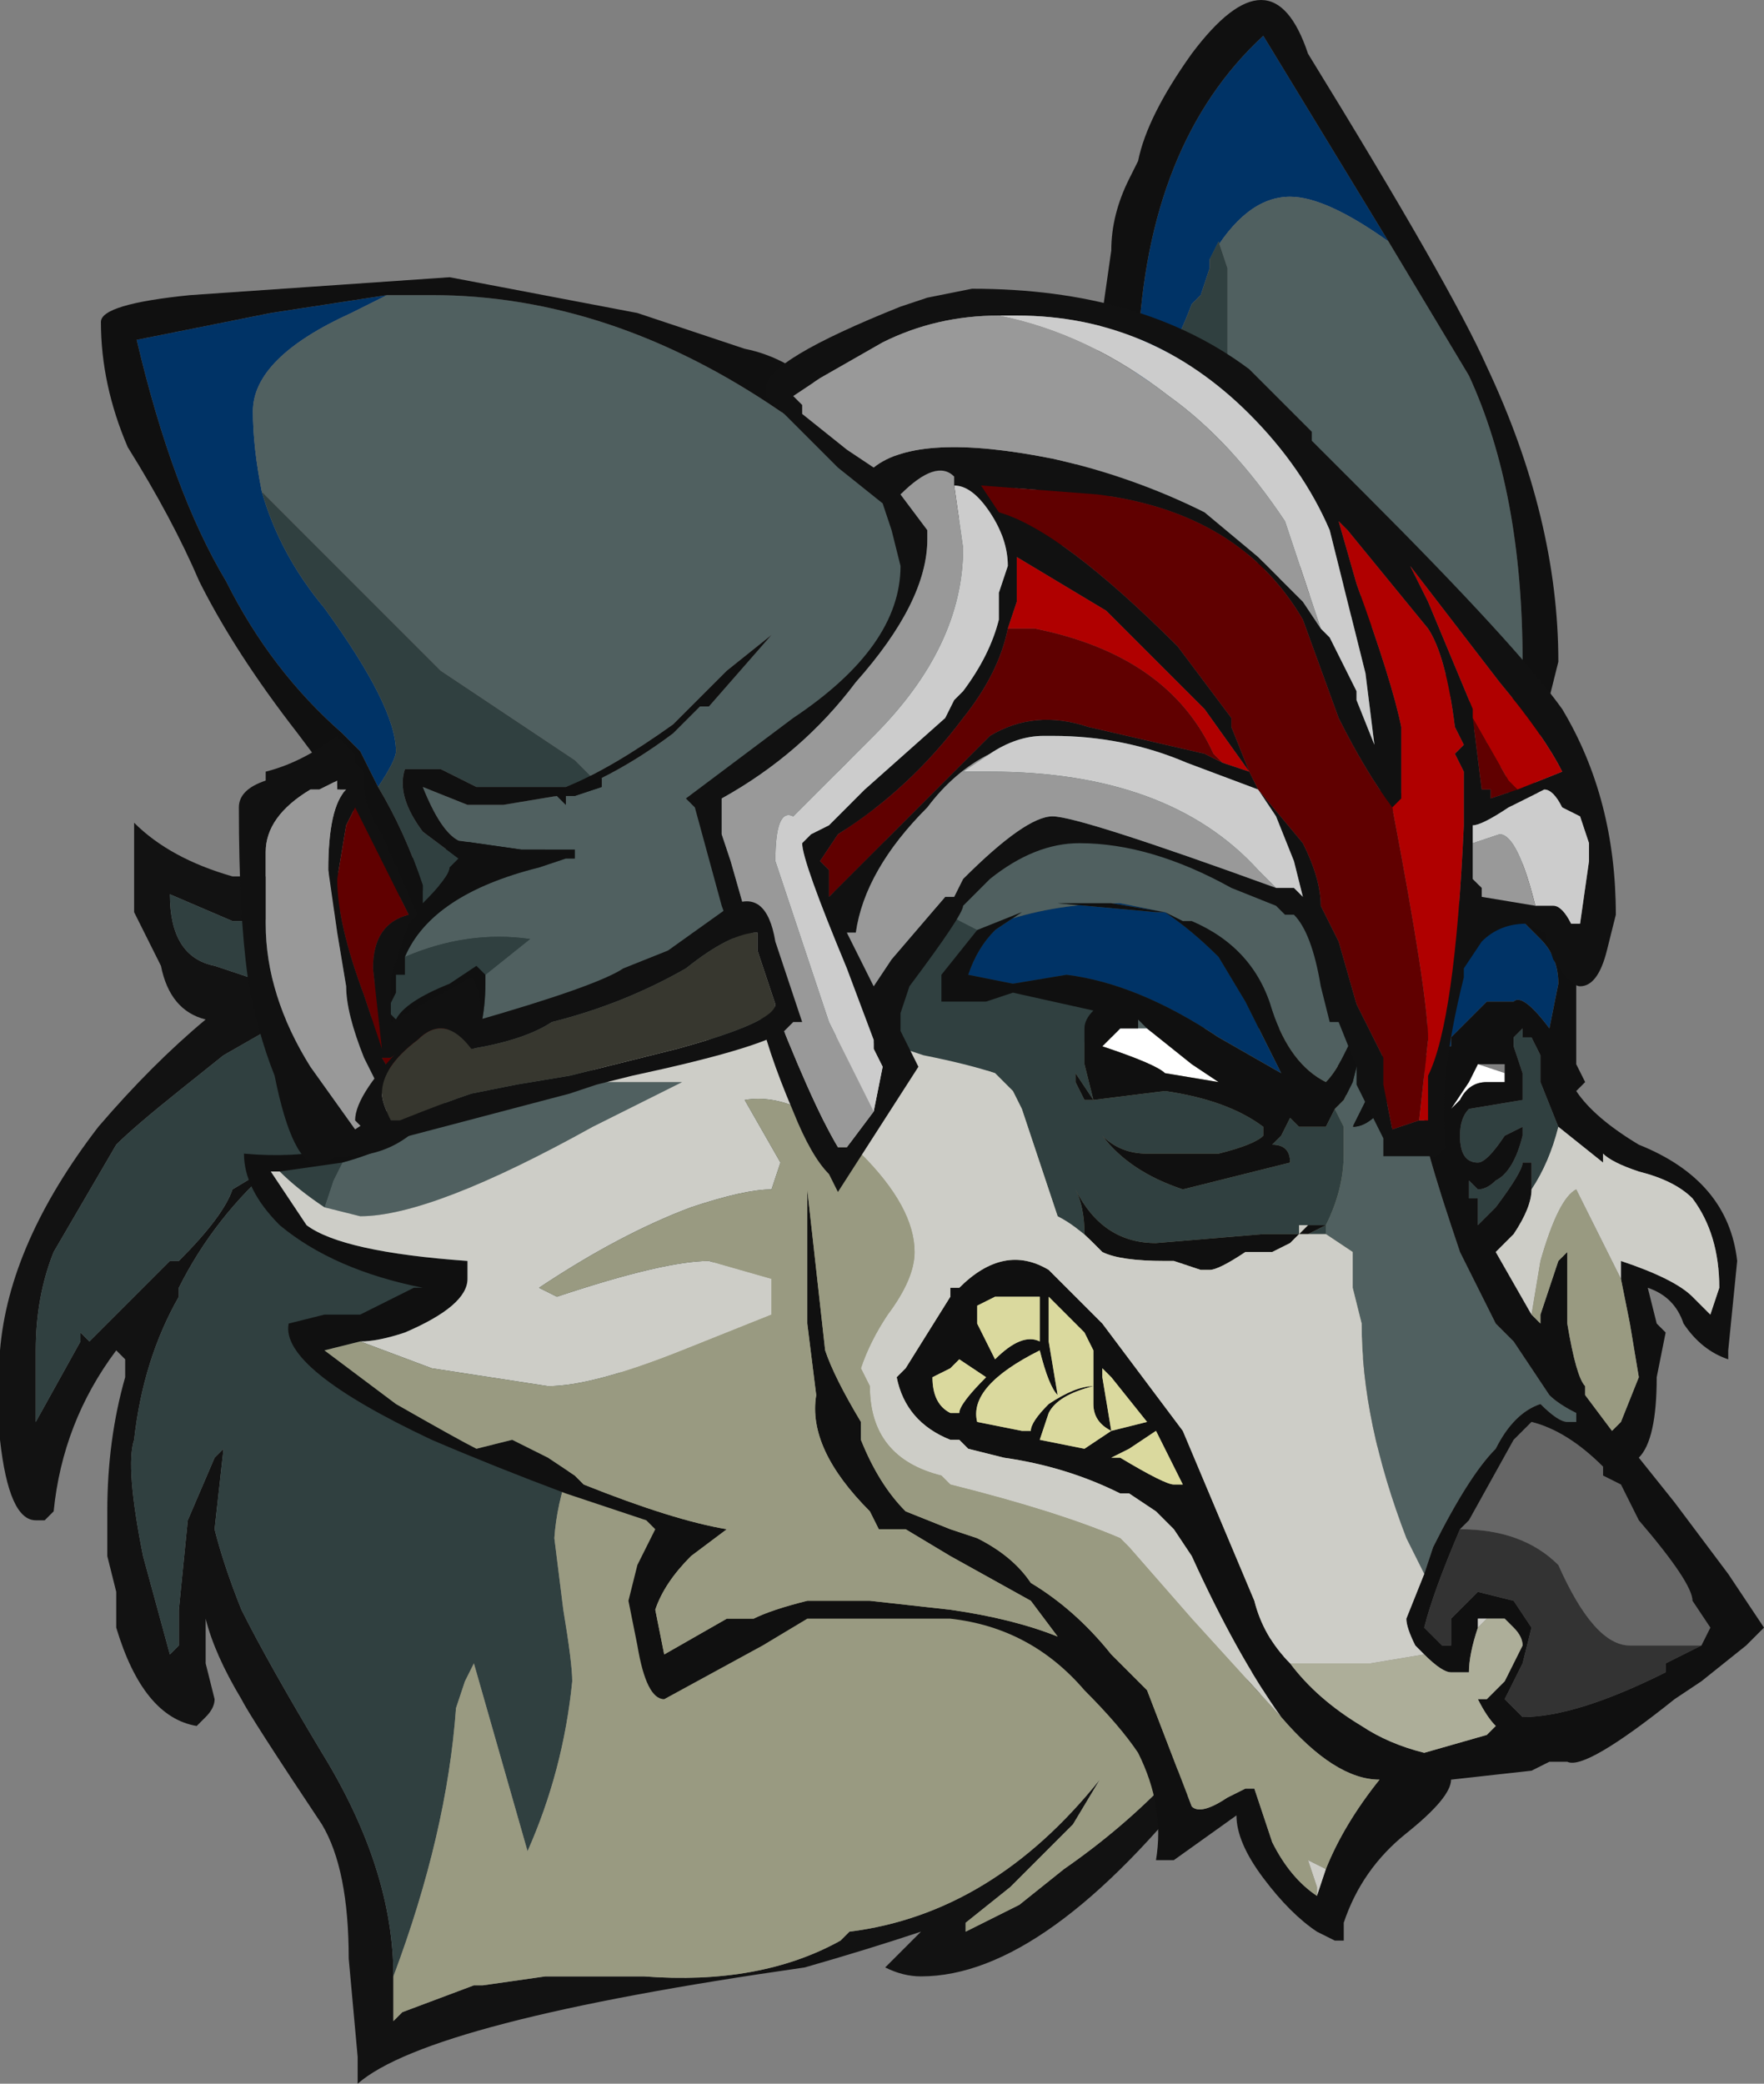 <?xml version="1.0" encoding="UTF-8" standalone="no"?>
<svg xmlns:ffdec="https://www.free-decompiler.com/flash" xmlns:xlink="http://www.w3.org/1999/xlink" ffdec:objectType="frame" height="81.55px" width="69.05px" xmlns="http://www.w3.org/2000/svg">
  <rect width="100%" height="100%" fill="#808080" stroke="none"/>
  <g transform="matrix(1.0, 0.0, 0.0, 1.0, 37.85, 34.1)">
    <use ffdec:characterId="1635" height="53.2" transform="matrix(1.0, 0.0, 0.0, 1.0, -37.85, -5.75)" width="54.95" xlink:href="#sprite0"/>
    <use ffdec:characterId="1637" height="75.95" transform="matrix(1.0, 0.0, 0.0, 1.0, -33.9, -34.1)" width="65.1" xlink:href="#sprite1"/>
    <use ffdec:characterId="1642" height="35.35" transform="matrix(1.0, 0.0, 0.0, 1.0, -28.5, -22.8)" width="53.9" xlink:href="#sprite2"/>
  </g>
  <defs>
    <g id="sprite0" transform="matrix(1.0, 0.0, 0.0, 1.0, 31.85, 50.05)">
      <use ffdec:characterId="1634" height="7.6" transform="matrix(7.0, 0.0, 0.0, 7.0, -31.85, -50.05)" width="7.85" xlink:href="#shape0"/>
    </g>
    <g id="shape0" transform="matrix(1.0, 0.0, 0.0, 1.0, 4.55, 7.15)">
      <path d="M2.95 -5.75 L3.15 -5.4 Q3.35 -4.35 3.25 -3.5 3.05 -2.45 2.2 -1.3 1.3 -0.15 0.6 -0.15 0.5 -0.15 0.4 -0.2 L0.6 -0.4 Q0.3 -0.3 -0.05 -0.2 -2.15 0.1 -2.55 0.45 L-2.55 0.3 -2.6 -0.25 Q-2.6 -0.75 -2.75 -1.0 -3.15 -1.6 -3.2 -1.7 -3.35 -1.95 -3.4 -2.15 L-3.4 -1.9 -3.35 -1.7 Q-3.35 -1.65 -3.4 -1.6 L-3.45 -1.55 Q-3.75 -1.6 -3.9 -2.1 L-3.9 -2.3 -3.95 -2.5 -3.95 -2.75 Q-3.95 -3.15 -3.85 -3.5 L-3.85 -3.6 -3.9 -3.65 Q-4.2 -3.25 -4.25 -2.75 L-4.3 -2.7 -4.35 -2.7 Q-4.5 -2.7 -4.55 -3.15 L-4.55 -3.65 Q-4.5 -4.25 -4.0 -4.9 -3.7 -5.25 -3.4 -5.5 -3.6 -5.55 -3.65 -5.8 L-3.8 -6.1 -3.8 -6.6 Q-3.6 -6.4 -3.25 -6.3 L-2.95 -6.3 Q-2.55 -6.3 -1.9 -6.5 L-1.35 -6.8 Q-0.4 -7.1 1.1 -7.15 L1.3 -7.05 1.95 -6.85 Q2.45 -6.45 2.95 -5.75 M-2.35 -0.15 L-2.35 0.1 -2.3 0.05 -1.9 -0.1 -1.85 -0.1 -1.5 -0.15 -0.95 -0.15 Q-0.3 -0.1 0.15 -0.35 L0.2 -0.4 Q1.0 -0.5 1.6 -1.25 L1.45 -1.0 1.1 -0.65 0.85 -0.45 0.85 -0.4 1.15 -0.55 1.4 -0.75 Q2.05 -1.2 2.45 -1.85 2.9 -2.6 3.05 -3.5 3.2 -4.2 2.95 -5.2 L2.85 -5.4 2.8 -5.45 2.5 -6.0 2.35 -6.15 Q1.75 -6.9 0.65 -6.9 0.1 -6.9 -0.35 -6.75 L-0.75 -6.65 -1.1 -6.65 Q-1.3 -6.55 -1.5 -6.45 -2.15 -6.2 -2.7 -6.1 L-2.8 -6.1 -3.1 -6.05 -3.25 -6.05 -3.6 -6.2 Q-3.6 -5.85 -3.35 -5.8 L-3.05 -5.7 -2.95 -5.75 -2.85 -5.75 -2.75 -5.8 -2.75 -5.75 -2.65 -5.75 -2.95 -5.5 -3.3 -5.3 -3.55 -5.1 Q-3.8 -4.9 -3.9 -4.8 L-4.25 -4.2 Q-4.35 -3.95 -4.35 -3.65 L-4.35 -3.25 -4.1 -3.7 -4.1 -3.75 -4.05 -3.7 -3.6 -4.15 -3.55 -4.15 Q-3.3 -4.4 -3.25 -4.55 L-3.0 -4.7 Q-3.35 -4.4 -3.55 -4.0 L-3.55 -3.95 Q-3.75 -3.6 -3.8 -3.15 -3.85 -3.0 -3.75 -2.5 L-3.6 -1.95 -3.55 -2.0 -3.55 -2.2 -3.5 -2.7 -3.35 -3.05 -3.3 -3.1 -3.35 -2.65 Q-3.3 -2.45 -3.2 -2.2 -3.05 -1.9 -2.75 -1.4 -2.35 -0.75 -2.35 -0.15" fill="#121212" fill-rule="evenodd" stroke="none"/>
      <path d="M2.8 -5.45 L2.15 -5.45 Q0.7 -5.4 -0.4 -4.3 -1.4 -3.35 -1.45 -2.6 L-1.4 -2.2 Q-1.35 -1.9 -1.35 -1.8 -1.4 -1.3 -1.6 -0.85 -1.7 -1.2 -1.9 -1.9 L-1.95 -1.8 -2.0 -1.65 Q-2.05 -0.95 -2.35 -0.15 -2.35 -0.75 -2.75 -1.4 -3.05 -1.9 -3.2 -2.2 -3.3 -2.45 -3.35 -2.65 L-3.3 -3.1 -3.35 -3.05 -3.5 -2.7 -3.55 -2.2 -3.55 -2.0 -3.6 -1.95 -3.75 -2.5 Q-3.85 -3.0 -3.8 -3.15 -3.75 -3.6 -3.55 -3.95 L-3.55 -4.0 Q-3.35 -4.4 -3.0 -4.7 L-3.25 -4.55 Q-3.3 -4.4 -3.55 -4.15 L-3.6 -4.15 -4.05 -3.7 -4.1 -3.75 -4.1 -3.7 -4.35 -3.25 -4.35 -3.65 Q-4.35 -3.95 -4.25 -4.2 L-3.9 -4.8 Q-3.8 -4.9 -3.55 -5.1 L-3.3 -5.3 -2.95 -5.5 -2.65 -5.75 -2.75 -5.75 -2.75 -5.8 -2.85 -5.75 -2.95 -5.75 -3.05 -5.7 -3.35 -5.8 Q-3.6 -5.85 -3.6 -6.2 L-3.25 -6.05 -3.1 -6.05 -2.8 -6.1 -2.7 -6.1 Q-2.15 -6.2 -1.5 -6.45 -1.3 -6.55 -1.1 -6.65 L-0.75 -6.65 -0.35 -6.75 Q0.1 -6.9 0.65 -6.9 1.75 -6.9 2.35 -6.15 L2.5 -6.0 2.8 -5.45" fill="#304040" fill-rule="evenodd" stroke="none"/>
      <path d="M2.8 -5.45 L2.85 -5.4 2.95 -5.2 Q3.2 -4.2 3.05 -3.5 2.9 -2.6 2.45 -1.85 2.05 -1.2 1.4 -0.75 L1.15 -0.55 0.85 -0.4 0.85 -0.45 1.1 -0.65 1.45 -1.0 1.6 -1.25 Q1.0 -0.5 0.2 -0.4 L0.15 -0.35 Q-0.3 -0.1 -0.95 -0.15 L-1.5 -0.15 -1.85 -0.1 -1.9 -0.1 -2.3 0.05 -2.35 0.1 -2.35 -0.15 Q-2.05 -0.95 -2.0 -1.65 L-1.95 -1.8 -1.9 -1.9 Q-1.7 -1.2 -1.6 -0.85 -1.4 -1.3 -1.35 -1.8 -1.35 -1.9 -1.4 -2.2 L-1.45 -2.6 Q-1.4 -3.35 -0.4 -4.3 0.7 -5.4 2.15 -5.45 L2.8 -5.45" fill="#999a81" fill-rule="evenodd" stroke="none"/>
    </g>
    <g id="sprite1" transform="matrix(1.0, 0.0, 0.0, 1.0, 36.75, 71.05)">
      <use ffdec:characterId="1636" height="10.85" transform="matrix(7.0, 0.0, 0.0, 7.0, -36.75, -71.05)" width="9.3" xlink:href="#shape1"/>
    </g>
    <g id="shape1" transform="matrix(1.0, 0.0, 0.0, 1.0, 5.25, 10.15)">
      <path d="M0.95 -8.7 L0.95 -8.65 0.9 -8.5 0.85 -8.45 Q0.7 -8.05 0.5 -7.9 L0.55 -8.2 Q0.6 -9.35 1.25 -9.95 L1.95 -8.8 Q1.6 -9.05 1.4 -9.05 1.15 -9.05 0.95 -8.7 M-3.65 -8.5 L-3.85 -8.4 Q-4.4 -8.15 -4.4 -7.85 -4.4 -7.65 -4.35 -7.4 -4.25 -7.05 -4.0 -6.75 -3.6 -6.2 -3.6 -5.95 -3.6 -5.9 -3.7 -5.75 L-3.8 -5.95 -3.9 -6.05 Q-4.3 -6.4 -4.55 -6.9 -4.85 -7.4 -5.05 -8.25 L-4.3 -8.4 -3.65 -8.5 M-0.25 -4.95 L-0.2 -5.0 Q0.1 -5.1 0.45 -5.1 L0.7 -5.05 0.65 -5.05 0.65 -5.05 0.7 -5.05 Q0.85 -4.95 1.0 -4.8 L1.15 -4.55 1.35 -4.15 1.0 -4.35 Q0.55 -4.65 0.15 -4.7 L-0.15 -4.65 -0.4 -4.7 Q-0.35 -4.85 -0.25 -4.95 M0.8 -5.0 L0.85 -5.0 0.8 -5.0 M2.6 -5.1 L2.8 -4.9 Q2.9 -4.8 2.9 -4.65 L2.85 -4.4 Q2.7 -4.6 2.65 -4.55 L2.5 -4.55 2.3 -4.35 2.3 -4.3 2.25 -4.3 2.3 -4.55 2.35 -4.85 2.45 -5.0 2.6 -5.1" fill="#003366" fill-rule="evenodd" stroke="none"/>
      <path d="M0.4 -7.3 L0.65 -7.25 Q1.05 -7.15 1.15 -7.05 L1.2 -7.05 1.2 -7.15 1.1 -7.35 1.05 -7.95 Q1.05 -8.25 1.05 -8.65 L1.0 -8.8 0.95 -8.7 Q1.15 -9.05 1.4 -9.05 1.6 -9.05 1.95 -8.8 L2.4 -8.05 Q2.7 -7.4 2.7 -6.45 L2.6 -6.1 2.6 -6.05 2.5 -6.1 2.35 -6.3 2.25 -6.4 Q2.1 -6.55 1.9 -6.65 L2.2 -6.35 2.35 -6.2 2.4 -6.1 2.5 -6.0 Q2.5 -5.9 2.6 -5.85 L2.65 -5.6 2.7 -5.45 2.7 -5.15 2.55 -5.2 2.45 -5.2 Q2.35 -5.15 2.3 -5.0 L2.25 -5.3 Q2.15 -5.85 1.8 -5.7 L1.8 -5.65 Q2.1 -5.65 2.2 -5.3 2.3 -5.05 2.25 -4.75 L2.15 -4.35 2.2 -4.3 2.2 -4.25 2.15 -4.25 2.15 -3.8 Q2.2 -3.6 2.3 -3.3 L2.35 -3.15 2.55 -2.75 2.65 -2.65 2.85 -2.35 Q2.9 -2.3 3.0 -2.25 L3.0 -2.2 Q3.05 -2.2 2.95 -2.2 2.9 -2.2 2.8 -2.3 2.65 -2.25 2.55 -2.05 2.4 -1.9 2.2 -1.5 L2.15 -1.35 2.05 -1.55 Q1.8 -2.2 1.8 -2.75 L1.75 -2.95 1.75 -3.15 1.6 -3.25 1.6 -3.3 Q1.7 -3.5 1.7 -3.7 L1.7 -3.85 1.65 -3.95 1.7 -4.0 1.75 -4.1 1.8 -4.3 1.75 -4.45 1.75 -4.35 1.7 -4.25 Q1.65 -4.15 1.6 -4.1 1.4 -4.2 1.3 -4.5 1.2 -4.85 0.85 -5.0 L0.8 -5.0 0.7 -5.05 0.45 -5.1 Q0.1 -5.1 -0.2 -5.0 L-0.25 -4.95 -0.1 -5.05 -0.35 -4.95 Q-0.75 -5.15 -0.8 -5.25 L-0.95 -5.7 Q-1.1 -5.95 -1.2 -6.1 L-1.25 -6.05 Q-1.25 -5.95 -1.15 -5.85 -1.05 -5.75 -1.05 -5.65 L-1.1 -5.45 -1.15 -5.2 Q-1.15 -4.85 -1.0 -4.5 L-0.85 -4.3 Q-1.6 -4.5 -2.55 -4.15 L-2.45 -4.1 -2.0 -4.1 -2.5 -3.85 Q-3.4 -3.35 -3.8 -3.35 L-4.0 -3.4 -3.95 -3.55 -3.9 -3.65 Q-3.35 -3.8 -3.2 -4.2 -3.1 -4.4 -3.1 -4.65 L-3.1 -4.7 -2.85 -4.9 Q-3.2 -4.95 -3.55 -4.8 -3.4 -5.15 -2.8 -5.3 L-2.65 -5.35 -2.6 -5.35 -2.6 -5.4 -2.9 -5.4 -3.25 -5.45 Q-3.35 -5.5 -3.45 -5.75 L-3.2 -5.65 -3.0 -5.65 -2.7 -5.7 -2.65 -5.65 -2.65 -5.7 -2.6 -5.7 -2.45 -5.75 -2.45 -5.8 Q-2.25 -5.9 -2.05 -6.05 L-1.9 -6.2 -1.85 -6.2 -1.5 -6.6 -1.75 -6.4 Q-1.8 -6.35 -1.85 -6.3 L-2.05 -6.1 Q-2.4 -5.85 -2.65 -5.75 L-2.5 -5.8 -2.6 -5.9 -3.35 -6.4 -4.35 -7.4 Q-4.4 -7.65 -4.4 -7.85 -4.4 -8.15 -3.85 -8.4 L-3.65 -8.5 -3.4 -8.5 Q-2.4 -8.5 -1.45 -7.85 L-0.9 -7.5 -0.95 -7.5 -0.7 -7.35 -0.5 -7.25 -0.3 -7.25 -0.3 -7.2 Q-0.1 -7.1 0.15 -7.1 L0.3 -7.15 0.45 -7.15 0.75 -7.05 Q0.95 -6.95 1.2 -6.6 1.3 -6.45 1.55 -6.0 1.7 -6.5 0.9 -7.0 L0.75 -7.05 0.7 -7.1 0.55 -7.2 0.5 -7.2 0.35 -7.25 0.4 -7.3 M0.65 -5.05 L0.1 -5.1 0.4 -5.1 0.7 -5.05 0.65 -5.05 0.65 -5.05 M1.75 -6.7 L2.15 -6.5 2.1 -6.6 2.05 -6.65 1.75 -6.85 Q1.4 -7.05 1.2 -7.0 1.45 -6.85 1.75 -6.7 M0.55 -4.4 L0.55 -4.45 0.6 -4.4 0.55 -4.4 M1.8 -5.1 L1.9 -4.8 1.95 -4.45 1.9 -4.15 1.75 -3.85 Q1.85 -3.85 1.95 -4.0 L2.05 -4.25 2.05 -4.65 1.9 -5.15 Q1.8 -5.15 1.8 -5.1 M0.25 -3.25 Q0.3 -3.2 0.35 -3.15 L0.3 -3.2 Q0.2 -3.3 0.1 -3.35 L0.25 -3.25 M1.15 -3.15 L1.3 -3.15 1.4 -3.2 1.3 -3.15 1.15 -3.15" fill="#506060" fill-rule="evenodd" stroke="none"/>
      <path d="M0.95 -8.7 L1.0 -8.8 1.05 -8.65 Q1.05 -8.25 1.05 -7.95 L1.1 -7.35 1.2 -7.15 1.2 -7.05 1.15 -7.05 Q1.05 -7.15 0.65 -7.25 L0.4 -7.3 0.35 -7.3 Q0.4 -7.4 0.45 -7.5 L0.5 -7.9 Q0.7 -8.05 0.85 -8.45 L0.9 -8.5 0.95 -8.65 0.95 -8.7 M-4.35 -7.4 L-3.35 -6.4 -2.6 -5.9 -2.5 -5.8 -2.65 -5.75 -3.15 -5.75 -3.35 -5.85 -3.55 -5.85 Q-3.6 -5.7 -3.45 -5.5 L-3.25 -5.35 -3.3 -5.3 Q-3.3 -5.25 -3.45 -5.1 L-3.45 -5.2 Q-3.55 -5.5 -3.7 -5.75 -3.6 -5.9 -3.6 -5.95 -3.6 -6.2 -4.0 -6.75 -4.25 -7.05 -4.35 -7.4 M-3.55 -4.8 Q-3.2 -4.95 -2.85 -4.9 L-3.1 -4.7 -3.15 -4.75 -3.3 -4.65 Q-3.55 -4.55 -3.6 -4.45 L-3.65 -4.5 -3.6 -4.6 -3.6 -4.7 -3.55 -4.7 -3.55 -4.8 M-3.9 -3.65 L-3.95 -3.55 -4.0 -3.4 Q-4.15 -3.5 -4.25 -3.6 L-3.9 -3.65 M-0.85 -4.3 L-1.0 -4.5 Q-1.15 -4.85 -1.15 -5.2 L-1.1 -5.45 -1.05 -5.65 Q-1.05 -5.75 -1.15 -5.85 -1.25 -5.95 -1.25 -6.05 L-1.2 -6.1 Q-1.1 -5.95 -0.95 -5.7 L-0.8 -5.25 Q-0.75 -5.15 -0.35 -4.95 L-0.55 -4.7 -0.55 -4.55 -0.3 -4.55 -0.15 -4.6 0.3 -4.5 Q0.25 -4.45 0.25 -4.4 L0.25 -4.2 0.3 -4.0 0.7 -4.05 Q1.05 -4.0 1.25 -3.85 L1.25 -3.8 Q1.2 -3.75 1.0 -3.7 L0.6 -3.7 Q0.45 -3.7 0.35 -3.8 0.5 -3.6 0.8 -3.5 L1.4 -3.65 Q1.4 -3.75 1.3 -3.75 L1.35 -3.8 1.4 -3.9 1.45 -3.85 1.6 -3.85 1.65 -3.95 1.7 -3.85 1.7 -3.7 Q1.7 -3.5 1.6 -3.3 L1.6 -3.25 1.5 -3.25 1.6 -3.3 1.5 -3.3 1.45 -3.3 1.45 -3.25 1.25 -3.25 0.65 -3.2 Q0.35 -3.2 0.2 -3.5 0.25 -3.4 0.25 -3.25 L0.1 -3.35 -0.1 -3.95 -0.15 -4.05 -0.25 -4.15 Q-0.4 -4.2 -0.65 -4.25 L-0.8 -4.3 -0.85 -4.3 M2.4 -6.1 L2.35 -6.2 2.2 -6.35 2.4 -6.15 2.4 -6.1 M2.75 -3.5 L2.75 -3.65 2.7 -3.65 Q2.7 -3.6 2.55 -3.4 L2.45 -3.3 2.45 -3.45 2.4 -3.45 2.4 -3.55 2.45 -3.5 Q2.5 -3.5 2.55 -3.55 2.65 -3.6 2.7 -3.8 L2.7 -3.85 2.6 -3.8 Q2.5 -3.65 2.45 -3.65 2.35 -3.65 2.35 -3.8 2.35 -3.9 2.4 -3.95 L2.7 -4.0 2.7 -4.15 2.65 -4.3 2.65 -4.35 2.7 -4.4 2.7 -4.35 2.75 -4.35 2.8 -4.25 2.8 -4.1 2.9 -3.85 Q2.85 -3.65 2.75 -3.5 M0.2 -4.15 L0.2 -4.1 0.25 -4.0 0.3 -4.0 0.2 -4.15" fill="#304040" fill-rule="evenodd" stroke="none"/>
      <path d="M2.35 -1.6 L2.4 -1.65 2.65 -2.1 2.75 -2.2 Q2.95 -2.15 3.15 -1.95 L3.15 -1.9 3.25 -1.85 3.35 -1.65 Q3.65 -1.3 3.65 -1.2 L3.75 -1.05 3.7 -0.95 3.3 -0.95 Q3.1 -0.95 2.9 -1.4 2.7 -1.6 2.35 -1.6" fill="#666666" fill-rule="evenodd" stroke="none"/>
      <path d="M2.35 -1.6 Q2.7 -1.6 2.9 -1.4 3.1 -0.95 3.3 -0.95 L3.7 -0.95 3.5 -0.85 3.5 -0.8 Q3.0 -0.55 2.7 -0.55 L2.6 -0.65 2.7 -0.85 2.75 -1.05 2.65 -1.2 2.45 -1.25 Q2.35 -1.15 2.3 -1.1 L2.3 -0.95 2.25 -0.95 2.15 -1.05 Q2.2 -1.25 2.35 -1.6" fill="#333333" fill-rule="evenodd" stroke="none"/>
      <path d="M0.55 -4.4 L0.6 -4.4 0.85 -4.2 1.0 -4.1 0.7 -4.15 Q0.65 -4.2 0.35 -4.3 L0.45 -4.4 0.55 -4.4 M2.4 -4.1 L2.45 -4.2 2.6 -4.15 2.6 -4.1 2.5 -4.1 Q2.4 -4.1 2.35 -4.0 L2.3 -3.95 2.4 -4.1 M2.35 -3.65 L2.35 -3.65" fill="#ffffff" fill-rule="evenodd" stroke="none"/>
      <path d="M0.55 -9.25 Q0.6 -9.5 0.85 -9.85 1.3 -10.45 1.5 -9.85 2.3 -8.55 2.5 -8.1 2.9 -7.25 2.9 -6.45 L2.75 -5.85 2.8 -5.65 Q2.9 -5.3 2.9 -5.15 L2.9 -5.05 2.95 -5.0 2.95 -4.9 3.0 -4.7 3.0 -4.2 3.05 -4.1 3.0 -4.05 Q3.1 -3.9 3.35 -3.75 3.85 -3.55 3.9 -3.1 L3.85 -2.6 3.85 -2.55 Q3.7 -2.6 3.6 -2.75 3.55 -2.9 3.4 -2.95 L3.45 -2.75 3.5 -2.7 3.45 -2.45 Q3.45 -2.1 3.35 -2.0 L3.55 -1.75 3.85 -1.35 4.05 -1.05 3.95 -0.95 3.7 -0.75 3.55 -0.65 Q3.05 -0.25 2.95 -0.3 L2.85 -0.3 2.75 -0.25 2.3 -0.2 Q2.3 -0.1 2.05 0.1 1.8 0.3 1.7 0.6 L1.7 0.7 1.65 0.7 1.55 0.65 Q1.4 0.55 1.25 0.35 1.1 0.15 1.1 0.0 L0.75 0.25 0.65 0.25 Q0.7 -0.05 0.55 -0.35 0.45 -0.5 0.25 -0.7 -0.05 -1.05 -0.5 -1.1 L-1.3 -1.1 -1.55 -0.95 -2.1 -0.65 Q-2.2 -0.65 -2.25 -0.95 L-2.3 -1.2 -2.25 -1.4 -2.15 -1.6 -2.2 -1.65 -2.65 -1.8 Q-3.05 -1.95 -3.4 -2.1 -4.25 -2.5 -4.2 -2.75 L-4.0 -2.8 -3.8 -2.8 Q-3.7 -2.85 -3.5 -2.95 L-3.45 -2.95 Q-3.95 -3.05 -4.25 -3.3 -4.45 -3.5 -4.45 -3.7 -3.9 -3.65 -3.55 -3.9 -3.35 -4.05 -3.3 -4.2 L-3.35 -4.35 -3.4 -4.45 -3.55 -4.3 -3.65 -4.25 -3.7 -4.25 -3.75 -4.35 -3.7 -4.8 -3.6 -5.0 -3.5 -5.05 Q-3.65 -5.25 -3.8 -5.5 L-3.85 -5.65 -4.15 -6.05 Q-4.5 -6.5 -4.7 -6.9 -4.85 -7.25 -5.1 -7.65 -5.25 -8.0 -5.25 -8.35 -5.25 -8.45 -4.75 -8.5 L-3.3 -8.6 -2.25 -8.4 -1.65 -8.2 Q-1.4 -8.15 -1.2 -7.95 L-0.9 -7.65 -0.7 -7.55 -0.55 -7.55 -0.25 -7.45 -0.05 -7.4 Q0.1 -7.45 0.25 -7.6 L0.35 -8.4 0.4 -8.75 Q0.4 -8.95 0.5 -9.15 L0.55 -9.25 M0.5 -7.9 L0.45 -7.5 Q0.4 -7.4 0.35 -7.3 L0.4 -7.3 0.35 -7.25 0.5 -7.2 0.55 -7.2 0.7 -7.1 0.75 -7.05 0.9 -7.0 Q1.7 -6.5 1.55 -6.0 1.3 -6.45 1.2 -6.6 0.95 -6.95 0.75 -7.05 L0.45 -7.15 0.3 -7.15 0.15 -7.1 Q-0.1 -7.1 -0.3 -7.2 L-0.3 -7.25 -0.5 -7.25 -0.7 -7.35 -0.95 -7.5 -0.9 -7.5 -1.45 -7.85 Q-2.4 -8.5 -3.4 -8.5 L-3.65 -8.5 -4.3 -8.4 -5.05 -8.25 Q-4.85 -7.4 -4.55 -6.9 -4.3 -6.4 -3.9 -6.05 L-3.8 -5.95 -3.7 -5.75 Q-3.55 -5.5 -3.45 -5.2 L-3.45 -5.1 Q-3.3 -5.25 -3.3 -5.3 L-3.25 -5.35 -3.45 -5.5 Q-3.6 -5.7 -3.55 -5.85 L-3.35 -5.85 -3.15 -5.75 -2.65 -5.75 Q-2.4 -5.85 -2.05 -6.1 L-1.85 -6.3 Q-1.8 -6.35 -1.75 -6.4 L-1.5 -6.6 -1.85 -6.2 -1.9 -6.2 -2.05 -6.05 Q-2.25 -5.9 -2.45 -5.8 L-2.45 -5.75 -2.6 -5.7 -2.65 -5.7 -2.65 -5.65 -2.7 -5.7 -3.0 -5.65 -3.2 -5.65 -3.45 -5.75 Q-3.35 -5.5 -3.25 -5.45 L-2.9 -5.4 -2.6 -5.4 -2.6 -5.35 -2.65 -5.35 -2.8 -5.3 Q-3.4 -5.15 -3.55 -4.8 L-3.55 -4.7 -3.6 -4.7 -3.6 -4.6 -3.65 -4.5 -3.6 -4.45 Q-3.55 -4.55 -3.3 -4.65 L-3.15 -4.75 -3.1 -4.7 -3.1 -4.65 Q-3.1 -4.4 -3.2 -4.2 -3.35 -3.8 -3.9 -3.65 L-4.25 -3.6 -4.3 -3.6 -4.1 -3.3 Q-3.9 -3.15 -3.2 -3.1 L-3.2 -3.0 Q-3.2 -2.85 -3.55 -2.7 -3.7 -2.65 -3.8 -2.65 L-4.0 -2.6 -3.6 -2.3 Q-3.25 -2.1 -3.15 -2.05 L-2.95 -2.1 -2.75 -2.0 -2.6 -1.9 -2.55 -1.85 Q-2.05 -1.65 -1.75 -1.6 L-1.95 -1.45 Q-2.1 -1.3 -2.15 -1.15 L-2.1 -0.9 -1.75 -1.1 -1.6 -1.1 Q-1.5 -1.15 -1.3 -1.2 L-0.95 -1.2 -0.5 -1.15 Q-0.15 -1.1 0.1 -1.0 L-0.05 -1.2 -0.5 -1.45 -0.75 -1.6 -0.9 -1.6 -0.95 -1.7 Q-1.3 -2.05 -1.25 -2.35 L-1.3 -2.75 -1.3 -3.5 -1.2 -2.6 Q-1.15 -2.45 -1.0 -2.2 L-1.0 -2.1 Q-0.9 -1.85 -0.75 -1.7 L-0.5 -1.6 -0.35 -1.55 Q-0.15 -1.45 -0.05 -1.3 0.2 -1.15 0.4 -0.9 L0.6 -0.7 0.85 -0.05 Q0.9 0.0 1.05 -0.1 L1.15 -0.15 1.2 -0.15 1.3 0.15 Q1.4 0.35 1.55 0.45 L1.6 0.3 Q1.7 0.05 1.9 -0.2 1.65 -0.2 1.35 -0.55 1.1 -0.9 0.85 -1.45 L0.75 -1.6 0.65 -1.7 0.5 -1.8 0.45 -1.8 Q0.15 -1.95 -0.2 -2.0 L-0.4 -2.05 -0.45 -2.1 -0.5 -2.1 Q-0.75 -2.2 -0.8 -2.45 L-0.75 -2.5 -0.5 -2.9 -0.5 -2.95 -0.45 -2.95 Q-0.2 -3.2 0.05 -3.05 L0.35 -2.75 0.8 -2.15 1.2 -1.2 Q1.25 -1.0 1.4 -0.85 1.55 -0.65 1.8 -0.5 1.95 -0.4 2.15 -0.35 L2.5 -0.45 2.55 -0.5 Q2.5 -0.55 2.45 -0.65 L2.5 -0.65 2.6 -0.75 2.7 -0.95 Q2.7 -1.0 2.65 -1.05 L2.6 -1.1 2.5 -1.1 2.45 -1.1 2.45 -1.05 Q2.4 -0.9 2.4 -0.8 L2.3 -0.8 Q2.25 -0.8 2.15 -0.9 L2.1 -0.95 Q2.05 -1.05 2.05 -1.1 L2.15 -1.35 2.2 -1.5 Q2.4 -1.9 2.55 -2.05 2.65 -2.25 2.8 -2.3 2.9 -2.2 2.95 -2.2 3.05 -2.2 3.0 -2.2 L3.0 -2.25 Q2.9 -2.3 2.85 -2.35 L2.65 -2.65 2.55 -2.75 2.35 -3.15 2.3 -3.3 Q2.2 -3.6 2.15 -3.8 L2.15 -4.25 2.2 -4.25 2.2 -4.3 2.15 -4.35 2.25 -4.75 Q2.3 -5.05 2.2 -5.3 2.1 -5.65 1.8 -5.65 L1.8 -5.7 Q2.15 -5.85 2.25 -5.3 L2.3 -5.0 Q2.35 -5.15 2.45 -5.2 L2.55 -5.2 2.7 -5.15 2.7 -5.45 2.65 -5.6 2.6 -5.85 Q2.5 -5.9 2.5 -6.0 L2.4 -6.1 2.4 -6.15 2.2 -6.35 1.9 -6.65 Q2.1 -6.55 2.25 -6.4 L2.35 -6.3 2.5 -6.1 2.6 -6.05 2.6 -6.1 2.7 -6.45 Q2.7 -7.4 2.4 -8.05 L1.95 -8.8 1.25 -9.95 Q0.6 -9.35 0.55 -8.2 L0.5 -7.9 M-0.35 -4.95 L-0.1 -5.05 -0.25 -4.95 Q-0.35 -4.85 -0.4 -4.7 L-0.15 -4.65 0.15 -4.7 Q0.55 -4.65 1.0 -4.35 L1.35 -4.15 1.15 -4.55 1.0 -4.8 Q0.85 -4.95 0.7 -5.05 L0.4 -5.1 0.1 -5.1 0.65 -5.05 0.7 -5.05 0.8 -5.0 0.85 -5.0 Q1.2 -4.85 1.3 -4.5 1.4 -4.2 1.6 -4.1 1.65 -4.15 1.7 -4.25 L1.75 -4.35 1.75 -4.45 1.8 -4.3 1.75 -4.1 1.7 -4.0 1.65 -3.95 1.6 -3.85 1.45 -3.85 1.4 -3.9 1.35 -3.8 1.3 -3.75 Q1.4 -3.75 1.4 -3.65 L0.8 -3.5 Q0.5 -3.6 0.35 -3.8 0.45 -3.7 0.6 -3.7 L1.0 -3.7 Q1.2 -3.75 1.25 -3.8 L1.25 -3.85 Q1.05 -4.0 0.7 -4.05 L0.3 -4.0 0.25 -4.2 0.25 -4.4 Q0.25 -4.45 0.3 -4.5 L-0.15 -4.6 -0.3 -4.55 -0.55 -4.55 -0.55 -4.7 -0.35 -4.95 M3.25 -3.0 L3.25 -3.1 Q3.55 -3.0 3.65 -2.9 L3.75 -2.8 3.8 -2.95 Q3.8 -3.25 3.65 -3.45 3.55 -3.55 3.35 -3.6 3.2 -3.65 3.15 -3.7 L3.15 -3.65 2.9 -3.85 2.8 -4.1 2.8 -4.25 2.75 -4.35 2.7 -4.35 2.7 -4.4 2.65 -4.35 2.65 -4.3 2.7 -4.15 2.7 -4.0 2.4 -3.95 Q2.35 -3.9 2.35 -3.8 2.35 -3.65 2.45 -3.65 2.5 -3.65 2.6 -3.8 L2.7 -3.85 2.7 -3.8 Q2.65 -3.6 2.55 -3.55 2.5 -3.5 2.45 -3.5 L2.4 -3.55 2.4 -3.45 2.45 -3.45 2.45 -3.3 2.55 -3.4 Q2.7 -3.6 2.7 -3.65 L2.75 -3.65 2.75 -3.5 Q2.75 -3.4 2.65 -3.25 L2.55 -3.15 2.75 -2.8 2.8 -2.75 2.8 -2.8 2.9 -3.1 2.95 -3.15 2.95 -2.75 Q3.0 -2.45 3.05 -2.4 L3.05 -2.35 3.2 -2.15 3.25 -2.2 3.35 -2.45 3.3 -2.75 3.25 -3.0 M1.75 -6.7 Q1.45 -6.85 1.2 -7.0 1.4 -7.05 1.75 -6.85 L2.05 -6.65 2.1 -6.6 2.15 -6.5 1.75 -6.7 M0.6 -4.4 L0.55 -4.45 0.55 -4.4 0.45 -4.4 0.35 -4.3 Q0.65 -4.2 0.7 -4.15 L1.0 -4.1 0.85 -4.2 0.6 -4.4 M0.2 -4.15 L0.3 -4.0 0.25 -4.0 0.2 -4.1 0.2 -4.15 M2.6 -5.1 L2.45 -5.0 2.35 -4.85 2.3 -4.55 2.25 -4.3 2.3 -4.3 2.3 -4.35 2.5 -4.55 2.65 -4.55 Q2.7 -4.6 2.85 -4.4 L2.9 -4.65 Q2.9 -4.8 2.8 -4.9 L2.6 -5.1 M1.8 -5.1 Q1.8 -5.15 1.9 -5.15 L2.05 -4.65 2.05 -4.25 1.95 -4.0 Q1.85 -3.85 1.75 -3.85 L1.9 -4.15 1.95 -4.45 1.9 -4.8 1.8 -5.1 M2.6 -4.15 L2.6 -4.2 2.45 -4.2 2.4 -4.1 2.3 -3.95 2.35 -4.0 Q2.4 -4.1 2.5 -4.1 L2.6 -4.1 2.6 -4.15 M2.35 -3.65 L2.35 -3.65 M2.25 -3.8 L2.25 -3.8 M1.45 -3.25 L1.5 -3.3 1.6 -3.3 1.5 -3.25 1.45 -3.25 1.4 -3.2 1.3 -3.15 1.15 -3.15 Q1.0 -3.05 0.95 -3.05 L0.9 -3.05 0.75 -3.1 0.7 -3.1 Q0.45 -3.1 0.35 -3.15 0.3 -3.2 0.25 -3.25 0.25 -3.4 0.2 -3.5 0.35 -3.2 0.65 -3.2 L1.25 -3.25 1.45 -3.25 M3.7 -0.95 L3.75 -1.05 3.65 -1.2 Q3.65 -1.3 3.35 -1.65 L3.25 -1.85 3.15 -1.9 3.15 -1.95 Q2.95 -2.15 2.75 -2.2 L2.65 -2.1 2.4 -1.65 2.35 -1.6 Q2.2 -1.25 2.15 -1.05 L2.25 -0.95 2.3 -0.95 2.3 -1.1 Q2.35 -1.15 2.45 -1.25 L2.65 -1.2 2.75 -1.05 2.7 -0.85 2.6 -0.65 2.7 -0.55 Q3.0 -0.55 3.5 -0.8 L3.5 -0.85 3.7 -0.95 M0.05 -2.65 L0.1 -2.35 Q0.05 -2.4 0.0 -2.6 -0.4 -2.4 -0.35 -2.2 L-0.1 -2.15 -0.05 -2.15 Q-0.05 -2.2 0.05 -2.3 0.2 -2.4 0.3 -2.4 L0.3 -2.6 0.25 -2.7 0.05 -2.9 0.05 -2.65 M0.0 -2.75 L0.0 -2.9 -0.25 -2.9 -0.35 -2.85 -0.35 -2.75 -0.25 -2.55 Q-0.1 -2.7 0.0 -2.65 L0.0 -2.75 M0.6 -2.2 L0.4 -2.45 0.35 -2.5 0.35 -2.45 0.4 -2.15 0.6 -2.2 M0.3 -2.4 Q0.1 -2.35 0.05 -2.25 L0.0 -2.1 0.25 -2.05 0.4 -2.15 Q0.3 -2.2 0.3 -2.3 L0.3 -2.4 M0.5 -2.05 L0.4 -2.0 0.45 -2.0 Q0.7 -1.85 0.75 -1.85 0.85 -1.85 0.8 -1.85 L0.65 -2.15 0.5 -2.05 M-0.5 -2.5 L-0.6 -2.45 Q-0.6 -2.3 -0.5 -2.25 L-0.45 -2.25 Q-0.45 -2.3 -0.3 -2.45 L-0.45 -2.55 -0.5 -2.5" fill="#101010" fill-rule="evenodd" stroke="none"/>
      <path d="M-4.0 -3.4 L-3.8 -3.35 Q-3.4 -3.35 -2.5 -3.85 L-2.0 -4.1 -2.45 -4.1 -2.55 -4.15 Q-1.6 -4.5 -0.85 -4.3 L-0.8 -4.3 -0.65 -4.25 Q-0.4 -4.2 -0.25 -4.15 L-0.15 -4.05 -0.1 -3.95 0.1 -3.35 Q0.2 -3.3 0.3 -3.2 L0.35 -3.15 Q0.45 -3.1 0.7 -3.1 L0.75 -3.1 0.9 -3.05 0.95 -3.05 Q1.0 -3.05 1.15 -3.15 L1.3 -3.15 1.4 -3.2 1.45 -3.25 1.5 -3.25 1.6 -3.25 1.75 -3.15 1.75 -2.95 1.8 -2.75 Q1.8 -2.2 2.05 -1.55 L2.15 -1.35 2.05 -1.1 Q2.05 -1.05 2.1 -0.95 L2.15 -0.9 1.85 -0.85 1.4 -0.85 Q1.25 -1.0 1.2 -1.2 L0.8 -2.15 0.35 -2.75 0.05 -3.05 Q-0.2 -3.2 -0.45 -2.95 L-0.5 -2.95 -0.5 -2.9 -0.75 -2.5 -0.8 -2.45 Q-0.75 -2.2 -0.5 -2.1 L-0.45 -2.1 -0.4 -2.05 -0.2 -2.0 Q0.15 -1.95 0.45 -1.8 L0.5 -1.8 0.65 -1.7 0.75 -1.6 0.85 -1.45 Q1.1 -0.9 1.35 -0.55 L0.85 -1.1 0.5 -1.5 0.45 -1.55 Q0.1 -1.7 -0.5 -1.85 L-0.55 -1.9 Q-0.95 -2.0 -0.95 -2.4 L-1.0 -2.5 Q-0.95 -2.65 -0.85 -2.8 -0.7 -3.0 -0.7 -3.15 -0.7 -3.4 -1.0 -3.7 -1.35 -4.05 -1.65 -4.0 L-1.45 -3.65 -1.5 -3.5 Q-1.65 -3.5 -1.95 -3.4 -2.35 -3.25 -2.8 -2.95 L-2.7 -2.9 Q-2.1 -3.1 -1.85 -3.1 L-1.5 -3.0 -1.5 -2.8 -2.0 -2.6 Q-2.5 -2.4 -2.75 -2.4 L-3.4 -2.5 -3.8 -2.65 Q-3.7 -2.65 -3.55 -2.7 -3.2 -2.85 -3.2 -3.0 L-3.2 -3.1 Q-3.9 -3.15 -4.1 -3.3 L-4.3 -3.6 -4.25 -3.6 Q-4.15 -3.5 -4.0 -3.4 M2.9 -3.85 L3.15 -3.65 3.15 -3.7 Q3.2 -3.65 3.35 -3.6 3.55 -3.55 3.65 -3.45 3.8 -3.25 3.8 -2.95 L3.75 -2.8 3.65 -2.9 Q3.55 -3.0 3.25 -3.1 L3.25 -3.0 3.0 -3.5 Q2.9 -3.45 2.8 -3.1 L2.75 -2.8 2.55 -3.15 2.65 -3.25 Q2.75 -3.4 2.75 -3.5 2.85 -3.65 2.9 -3.85 M1.5 -3.3 L1.45 -3.25 1.45 -3.3 1.5 -3.3 M1.55 0.45 L1.55 0.4 1.5 0.25 1.6 0.3 1.55 0.45 M2.5 -1.1 L2.45 -1.05 2.45 -1.1 2.5 -1.1" fill="#cdcdc7" fill-rule="evenodd" stroke="none"/>
      <path d="M3.25 -3.0 L3.3 -2.75 3.35 -2.45 3.25 -2.2 3.2 -2.15 3.05 -2.35 3.05 -2.4 Q3.0 -2.45 2.95 -2.75 L2.95 -3.15 2.9 -3.1 2.8 -2.8 2.8 -2.75 2.75 -2.8 2.8 -3.1 Q2.9 -3.45 3.0 -3.5 L3.25 -3.0 M-3.8 -2.65 L-3.4 -2.5 -2.75 -2.4 Q-2.5 -2.4 -2.0 -2.6 L-1.5 -2.8 -1.5 -3.0 -1.85 -3.1 Q-2.1 -3.1 -2.7 -2.9 L-2.8 -2.95 Q-2.35 -3.25 -1.95 -3.4 -1.65 -3.5 -1.5 -3.5 L-1.45 -3.65 -1.65 -4.0 Q-1.35 -4.05 -1.0 -3.7 -0.7 -3.4 -0.7 -3.15 -0.7 -3.0 -0.85 -2.8 -0.95 -2.65 -1.0 -2.5 L-0.95 -2.4 Q-0.95 -2.0 -0.55 -1.9 L-0.5 -1.85 Q0.1 -1.7 0.45 -1.55 L0.5 -1.5 0.85 -1.1 1.35 -0.55 Q1.65 -0.2 1.9 -0.2 1.7 0.05 1.6 0.3 L1.5 0.25 1.55 0.4 1.55 0.45 Q1.4 0.35 1.3 0.15 L1.2 -0.15 1.15 -0.15 1.05 -0.1 Q0.9 0.0 0.85 -0.05 L0.6 -0.7 0.4 -0.9 Q0.2 -1.15 -0.05 -1.3 -0.15 -1.45 -0.35 -1.55 L-0.5 -1.6 -0.75 -1.7 Q-0.9 -1.85 -1.0 -2.1 L-1.0 -2.2 Q-1.15 -2.45 -1.2 -2.6 L-1.3 -3.5 -1.3 -2.75 -1.25 -2.35 Q-1.3 -2.05 -0.95 -1.7 L-0.9 -1.6 -0.75 -1.6 -0.5 -1.45 -0.05 -1.2 0.1 -1.0 Q-0.15 -1.1 -0.5 -1.15 L-0.95 -1.2 -1.3 -1.2 Q-1.5 -1.15 -1.6 -1.1 L-1.75 -1.1 -2.1 -0.9 -2.15 -1.15 Q-2.1 -1.3 -1.95 -1.45 L-1.75 -1.6 Q-2.05 -1.65 -2.55 -1.85 L-2.6 -1.9 -2.75 -2.0 -2.95 -2.1 -3.15 -2.05 Q-3.25 -2.1 -3.6 -2.3 L-4.0 -2.6 -3.8 -2.65" fill="#999a81" fill-rule="evenodd" stroke="none"/>
      <path d="M1.4 -0.85 L1.85 -0.85 2.15 -0.9 Q2.25 -0.8 2.3 -0.8 L2.4 -0.8 Q2.4 -0.9 2.45 -1.05 L2.5 -1.1 2.6 -1.1 2.65 -1.05 Q2.7 -1.0 2.7 -0.95 L2.6 -0.75 2.5 -0.65 2.45 -0.65 Q2.5 -0.55 2.55 -0.5 L2.5 -0.45 2.15 -0.35 Q1.95 -0.4 1.8 -0.5 1.55 -0.65 1.4 -0.85" fill="#adae99" fill-rule="evenodd" stroke="none"/>
      <path d="M0.0 -2.75 L0.0 -2.65 Q-0.1 -2.7 -0.25 -2.55 L-0.35 -2.75 -0.35 -2.85 -0.25 -2.9 0.0 -2.9 0.0 -2.75 M0.05 -2.65 L0.05 -2.9 0.25 -2.7 0.3 -2.6 0.3 -2.4 Q0.2 -2.4 0.05 -2.3 -0.05 -2.2 -0.05 -2.15 L-0.1 -2.15 -0.35 -2.2 Q-0.4 -2.4 0.0 -2.6 0.05 -2.4 0.1 -2.35 L0.05 -2.65 M0.6 -2.2 L0.4 -2.15 0.35 -2.45 0.35 -2.5 0.4 -2.45 0.6 -2.2 M0.5 -2.05 L0.65 -2.15 0.8 -1.85 Q0.85 -1.85 0.75 -1.85 0.7 -1.85 0.45 -2.0 L0.4 -2.0 0.5 -2.05 M0.3 -2.4 L0.3 -2.3 Q0.3 -2.2 0.4 -2.15 L0.25 -2.05 0.0 -2.1 0.05 -2.25 Q0.1 -2.35 0.3 -2.4 M-0.5 -2.5 L-0.45 -2.55 -0.3 -2.45 Q-0.45 -2.3 -0.45 -2.25 L-0.5 -2.25 Q-0.6 -2.3 -0.6 -2.45 L-0.5 -2.5" fill="#dad99e" fill-rule="evenodd" stroke="none"/>
    </g>
    <g id="sprite2" transform="matrix(1.0, 0.0, 0.0, 1.0, 24.15, 36.05)">
      <use ffdec:characterId="1641" height="5.05" transform="matrix(7.0, 0.0, 0.0, 7.0, -24.15, -36.05)" width="7.7" xlink:href="#shape2"/>
    </g>
    <g id="shape2" transform="matrix(1.0, 0.0, 0.0, 1.0, 3.45, 5.15)">
      <path d="M2.6 -3.25 L2.65 -3.2 2.8 -2.9 2.8 -2.85 2.9 -2.6 2.85 -3.0 2.65 -3.8 Q2.5 -4.15 2.2 -4.45 1.65 -5.0 0.9 -5.0 L0.8 -5.0 Q0.45 -5.0 0.15 -4.85 L-0.2 -4.65 -0.35 -4.55 -0.3 -4.5 -0.3 -4.45 -0.05 -4.25 0.1 -4.15 Q0.35 -4.35 1.1 -4.2 1.55 -4.1 1.95 -3.9 L2.25 -3.65 2.5 -3.4 2.6 -3.25 M0.25 -5.05 L0.4 -5.1 0.65 -5.15 Q1.6 -5.15 2.2 -4.7 L2.55 -4.35 2.55 -4.3 2.85 -4.0 Q3.7 -3.15 3.95 -2.8 4.25 -2.3 4.25 -1.65 L4.2 -1.45 Q4.15 -1.25 4.05 -1.25 4.0 -1.25 3.9 -1.4 L3.85 -1.55 3.75 -1.6 Q3.6 -1.6 3.5 -1.5 L3.4 -1.35 3.4 -1.3 Q3.25 -0.7 3.3 -0.35 L3.25 -0.3 Q3.2 -0.3 3.15 -0.3 L2.95 -0.3 2.95 -0.4 2.8 -0.7 2.8 -0.8 2.7 -1.05 2.65 -1.05 2.6 -1.25 Q2.55 -1.55 2.45 -1.65 L2.4 -1.65 2.35 -1.7 2.1 -1.8 Q1.65 -2.05 1.25 -2.05 1.0 -2.05 0.75 -1.85 L0.6 -1.7 Q0.6 -1.65 0.3 -1.25 L0.25 -1.1 0.25 -1.0 0.35 -0.8 -0.1 -0.1 -0.15 -0.2 Q-0.25 -0.3 -0.35 -0.55 -0.5 -0.9 -0.55 -1.15 L-0.75 -1.7 -0.9 -2.25 -0.95 -2.3 -0.35 -2.75 Q0.25 -3.15 0.25 -3.6 L0.2 -3.8 0.15 -3.95 -0.1 -4.15 -0.2 -4.25 Q-0.4 -4.45 -0.5 -4.55 L-0.5 -4.6 Q-0.5 -4.75 0.25 -5.05 M0.55 -4.05 L0.55 -4.1 Q0.45 -4.2 0.25 -4.0 L0.4 -3.8 0.4 -3.75 Q0.4 -3.4 0.0 -2.95 -0.3 -2.55 -0.75 -2.3 L-0.75 -2.1 -0.7 -1.95 -0.5 -1.25 Q-0.25 -0.6 -0.1 -0.35 L-0.05 -0.35 0.1 -0.55 0.15 -0.8 0.1 -0.9 0.1 -0.95 -0.05 -1.35 Q-0.3 -1.95 -0.3 -2.05 L-0.25 -2.1 -0.15 -2.15 0.05 -2.35 0.5 -2.75 0.55 -2.85 0.6 -2.9 Q0.75 -3.1 0.8 -3.3 L0.8 -3.45 0.85 -3.6 Q0.85 -3.75 0.75 -3.9 0.65 -4.05 0.55 -4.05 M2.05 -2.5 L2.2 -2.45 1.95 -2.8 1.4 -3.35 0.9 -3.65 0.9 -3.4 0.85 -3.25 Q0.8 -3.0 0.6 -2.75 0.3 -2.35 -0.1 -2.1 L-0.2 -1.95 -0.15 -1.9 -0.15 -1.75 0.75 -2.65 Q1.0 -2.8 1.3 -2.7 L1.95 -2.55 2.05 -2.5 M3.0 -2.25 Q2.85 -2.45 2.7 -2.75 L2.5 -3.3 Q2.15 -3.9 1.35 -4.0 L0.7 -4.05 0.8 -3.9 Q1.15 -3.8 1.8 -3.15 L2.1 -2.75 2.1 -2.7 2.2 -2.45 2.25 -2.35 2.5 -2.05 Q2.6 -1.85 2.6 -1.7 L2.7 -1.5 2.8 -1.15 2.95 -0.85 2.95 -0.7 3.0 -0.45 3.15 -0.5 3.2 -0.5 3.2 -0.75 Q3.35 -1.05 3.4 -2.15 L3.4 -2.2 3.4 -2.45 3.35 -2.55 3.4 -2.6 3.35 -2.7 Q3.3 -3.1 3.2 -3.25 L2.75 -3.8 2.7 -3.85 2.8 -3.5 Q3.0 -2.95 3.05 -2.7 L3.05 -2.3 3.0 -2.25 M2.35 -1.8 L2.45 -1.8 2.5 -1.75 2.45 -1.95 2.35 -2.2 2.25 -2.35 1.85 -2.5 Q1.5 -2.65 1.1 -2.65 L1.05 -2.65 Q0.9 -2.65 0.75 -2.55 0.55 -2.45 0.4 -2.25 0.05 -1.9 0.0 -1.55 L-0.05 -1.55 0.1 -1.25 0.2 -1.4 0.5 -1.75 0.55 -1.75 0.6 -1.85 Q0.95 -2.2 1.1 -2.2 1.25 -2.2 2.35 -1.8 M3.7 -2.35 L3.95 -2.45 Q3.85 -2.65 3.6 -2.95 L3.1 -3.6 3.2 -3.4 3.45 -2.8 3.45 -2.75 3.5 -2.35 3.55 -2.35 3.55 -2.3 3.7 -2.35 M4.05 -2.2 L3.95 -2.25 Q3.9 -2.35 3.85 -2.35 L3.65 -2.25 Q3.5 -2.15 3.45 -2.15 L3.45 -2.05 3.45 -1.85 3.5 -1.8 3.5 -1.75 3.8 -1.7 3.9 -1.7 Q3.95 -1.7 4.0 -1.6 L4.05 -1.6 4.1 -1.95 4.1 -2.05 4.05 -2.2 M-3.3 -2.45 Q-3.1 -2.5 -2.9 -2.65 L-2.8 -2.55 -2.8 -2.5 -2.75 -2.45 -2.75 -2.4 Q-2.75 -2.25 -2.65 -2.1 L-2.45 -1.65 -2.5 -1.6 -2.6 -1.3 -2.6 -1.05 -2.15 -1.3 Q-2.1 -1.25 -2.1 -1.1 -2.1 -0.9 -2.3 -0.65 -2.5 -0.3 -2.85 -0.3 L-2.9 -0.3 -3.0 -0.25 Q-3.15 -0.25 -3.25 -0.75 -3.35 -1.0 -3.4 -1.3 -3.45 -1.65 -3.45 -2.25 -3.45 -2.35 -3.3 -2.4 L-3.3 -2.45 M-3.0 -2.35 L-3.05 -2.35 Q-3.3 -2.2 -3.3 -2.0 L-3.3 -1.6 Q-3.3 -1.2 -3.05 -0.8 L-2.8 -0.45 -2.65 -0.55 -2.6 -0.55 -2.75 -0.85 Q-2.85 -1.1 -2.85 -1.25 L-2.9 -1.55 -2.95 -1.9 Q-2.95 -2.25 -2.85 -2.35 L-2.9 -2.35 -2.9 -2.4 -3.0 -2.35 M-2.85 -2.15 L-2.9 -1.85 Q-2.9 -1.6 -2.75 -1.2 L-2.65 -0.9 -2.7 -1.35 Q-2.7 -1.6 -2.5 -1.65 L-2.8 -2.25 -2.85 -2.15 M-2.2 -1.15 L-2.6 -0.85 -2.65 -0.85 -2.5 -0.6 -2.2 -1.15" fill="#111111" fill-rule="evenodd" stroke="none"/>
      <path d="M0.8 -5.0 L0.9 -5.0 Q1.65 -5.0 2.2 -4.45 2.5 -4.15 2.65 -3.8 L2.85 -3.0 2.9 -2.6 2.8 -2.85 2.8 -2.9 2.65 -3.2 2.6 -3.25 2.4 -3.85 Q2.1 -4.3 1.75 -4.55 1.3 -4.9 0.8 -5.0 M0.1 -0.55 L-0.15 -1.05 -0.45 -1.95 Q-0.45 -2.25 -0.35 -2.2 L0.1 -2.65 Q0.6 -3.15 0.6 -3.7 L0.55 -4.05 Q0.65 -4.05 0.75 -3.9 0.85 -3.75 0.85 -3.6 L0.8 -3.45 0.8 -3.3 Q0.75 -3.1 0.6 -2.9 L0.55 -2.85 0.5 -2.75 0.05 -2.35 -0.15 -2.15 -0.25 -2.1 -0.3 -2.05 Q-0.3 -1.95 -0.05 -1.35 L0.1 -0.95 0.1 -0.9 0.15 -0.8 0.1 -0.55 M2.35 -1.8 L2.25 -1.9 Q1.75 -2.45 0.75 -2.45 L0.6 -2.45 0.75 -2.55 Q0.9 -2.65 1.05 -2.65 L1.1 -2.65 Q1.5 -2.65 1.85 -2.5 L2.25 -2.35 2.35 -2.2 2.45 -1.95 2.5 -1.75 2.45 -1.8 2.35 -1.8 M3.45 -2.05 L3.45 -2.15 Q3.5 -2.15 3.65 -2.25 L3.85 -2.35 Q3.9 -2.35 3.95 -2.25 L4.05 -2.2 4.1 -2.05 4.1 -1.95 4.05 -1.6 4.0 -1.6 Q3.95 -1.7 3.9 -1.7 L3.8 -1.7 Q3.7 -2.1 3.6 -2.1 L3.45 -2.05" fill="#cccccc" fill-rule="evenodd" stroke="none"/>
      <path d="M0.8 -5.0 Q1.3 -4.9 1.75 -4.55 2.1 -4.3 2.4 -3.85 L2.6 -3.25 2.5 -3.4 2.25 -3.65 1.95 -3.9 Q1.55 -4.1 1.1 -4.2 0.35 -4.35 0.1 -4.15 L-0.05 -4.25 -0.3 -4.45 -0.3 -4.5 -0.35 -4.55 -0.2 -4.65 0.15 -4.85 Q0.45 -5.0 0.8 -5.0 M0.55 -4.05 L0.6 -3.7 Q0.6 -3.15 0.1 -2.65 L-0.35 -2.2 Q-0.45 -2.25 -0.45 -1.95 L-0.15 -1.05 0.1 -0.55 -0.05 -0.35 -0.1 -0.35 Q-0.25 -0.6 -0.5 -1.25 L-0.7 -1.95 -0.75 -2.1 -0.75 -2.3 Q-0.3 -2.55 0.0 -2.95 0.4 -3.4 0.4 -3.75 L0.4 -3.8 0.25 -4.0 Q0.45 -4.2 0.55 -4.1 L0.55 -4.05 M0.75 -2.55 L0.6 -2.45 0.75 -2.45 Q1.75 -2.45 2.25 -1.9 L2.35 -1.8 Q1.25 -2.2 1.1 -2.2 0.95 -2.2 0.6 -1.85 L0.55 -1.75 0.5 -1.75 0.2 -1.4 0.1 -1.25 -0.05 -1.55 0.0 -1.55 Q0.05 -1.9 0.4 -2.25 0.55 -2.45 0.75 -2.55 M4.05 -2.2 L4.1 -2.05 4.05 -2.2 M3.8 -1.7 L3.5 -1.75 3.5 -1.8 3.45 -1.85 3.45 -2.05 3.6 -2.1 Q3.7 -2.1 3.8 -1.7 M-3.0 -2.35 L-2.9 -2.4 -2.9 -2.35 -2.85 -2.35 Q-2.95 -2.25 -2.95 -1.9 L-2.9 -1.55 -2.85 -1.25 Q-2.85 -1.1 -2.75 -0.85 L-2.6 -0.55 -2.65 -0.55 -2.8 -0.45 -3.05 -0.8 Q-3.3 -1.2 -3.3 -1.6 L-3.3 -2.0 Q-3.3 -2.2 -3.05 -2.35 L-3.0 -2.35" fill="#999999" fill-rule="evenodd" stroke="none"/>
      <path d="M0.85 -3.25 L1.0 -3.25 Q1.75 -3.1 2.0 -2.55 L2.05 -2.5 1.95 -2.55 1.3 -2.7 Q1.0 -2.8 0.75 -2.65 L-0.15 -1.75 -0.15 -1.9 -0.2 -1.95 -0.1 -2.1 Q0.3 -2.35 0.6 -2.75 0.8 -3.0 0.85 -3.25 M3.15 -0.5 L3.0 -0.45 2.95 -0.7 2.95 -0.85 2.8 -1.15 2.7 -1.5 2.6 -1.7 Q2.6 -1.85 2.5 -2.05 L2.25 -2.35 2.2 -2.45 2.1 -2.7 2.1 -2.75 1.8 -3.15 Q1.15 -3.8 0.8 -3.9 L0.7 -4.05 1.35 -4.0 Q2.15 -3.9 2.5 -3.3 L2.7 -2.75 Q2.85 -2.45 3.0 -2.25 3.2 -1.2 3.2 -0.95 L3.15 -0.5 M3.4 -2.45 L3.4 -2.2 3.4 -2.45 M3.7 -2.35 L3.55 -2.3 3.55 -2.35 3.5 -2.35 3.45 -2.75 3.65 -2.4 3.7 -2.35 M-2.2 -1.15 L-2.5 -0.6 -2.65 -0.85 -2.6 -0.85 -2.2 -1.15 M-2.85 -2.15 L-2.8 -2.25 -2.5 -1.65 Q-2.7 -1.6 -2.7 -1.35 L-2.65 -0.9 -2.75 -1.2 Q-2.9 -1.6 -2.9 -1.85 L-2.85 -2.15" fill="#600000" fill-rule="evenodd" stroke="none"/>
      <path d="M0.85 -3.25 L0.9 -3.4 0.9 -3.65 1.4 -3.35 1.95 -2.8 2.2 -2.45 2.05 -2.5 2.0 -2.55 Q1.75 -3.1 1.0 -3.25 L0.85 -3.25 M3.15 -0.5 L3.2 -0.95 Q3.2 -1.2 3.0 -2.25 L3.05 -2.3 3.05 -2.7 Q3.0 -2.95 2.8 -3.5 L2.7 -3.85 2.75 -3.8 3.2 -3.25 Q3.3 -3.1 3.35 -2.7 L3.4 -2.6 3.35 -2.55 3.4 -2.45 3.4 -2.2 3.4 -2.15 Q3.35 -1.05 3.2 -0.75 L3.2 -0.5 3.15 -0.5 M3.45 -2.75 L3.45 -2.8 3.2 -3.4 3.1 -3.6 3.6 -2.95 Q3.85 -2.65 3.95 -2.45 L3.7 -2.35 3.65 -2.4 3.45 -2.75" fill="#b00000" fill-rule="evenodd" stroke="none"/>
      <path d="M-2.15 -1.15 L-2.2 -1.05 -2.15 -1.05 Q-1.45 -1.25 -1.3 -1.35 L-1.05 -1.45 -0.7 -1.7 Q-0.5 -1.8 -0.45 -1.5 L-0.3 -1.05 -0.35 -1.05 -0.4 -1.0 Q-0.55 -0.9 -1.25 -0.75 L-1.45 -0.7 -1.6 -0.65 -2.55 -0.4 -2.75 -0.4 -2.75 -0.45 -2.8 -0.5 Q-2.8 -0.65 -2.5 -0.95 -2.3 -1.2 -2.15 -1.25 L-2.15 -1.15 M-1.7 -1.05 Q-1.85 -0.95 -2.15 -0.9 -2.3 -1.1 -2.45 -0.95 -2.65 -0.8 -2.65 -0.65 -2.65 -0.6 -2.6 -0.5 L-2.55 -0.5 Q-2.3 -0.6 -2.15 -0.65 L-1.9 -0.7 -1.6 -0.75 -1.0 -0.9 Q-0.45 -1.05 -0.45 -1.15 L-0.55 -1.45 -0.55 -1.55 Q-0.7 -1.55 -0.95 -1.35 -1.3 -1.15 -1.7 -1.05" fill="#111111" fill-rule="evenodd" stroke="none"/>
      <path d="M-1.7 -1.05 Q-1.3 -1.15 -0.95 -1.35 -0.7 -1.55 -0.55 -1.55 L-0.55 -1.45 -0.45 -1.15 Q-0.45 -1.05 -1.0 -0.9 L-1.6 -0.75 -1.9 -0.7 -2.15 -0.65 Q-2.3 -0.6 -2.55 -0.5 L-2.6 -0.5 Q-2.65 -0.6 -2.65 -0.65 -2.65 -0.8 -2.45 -0.95 -2.3 -1.1 -2.15 -0.9 -1.85 -0.95 -1.7 -1.05" fill="#37372f" fill-rule="evenodd" stroke="none"/>
    </g>
  </defs>
</svg>
